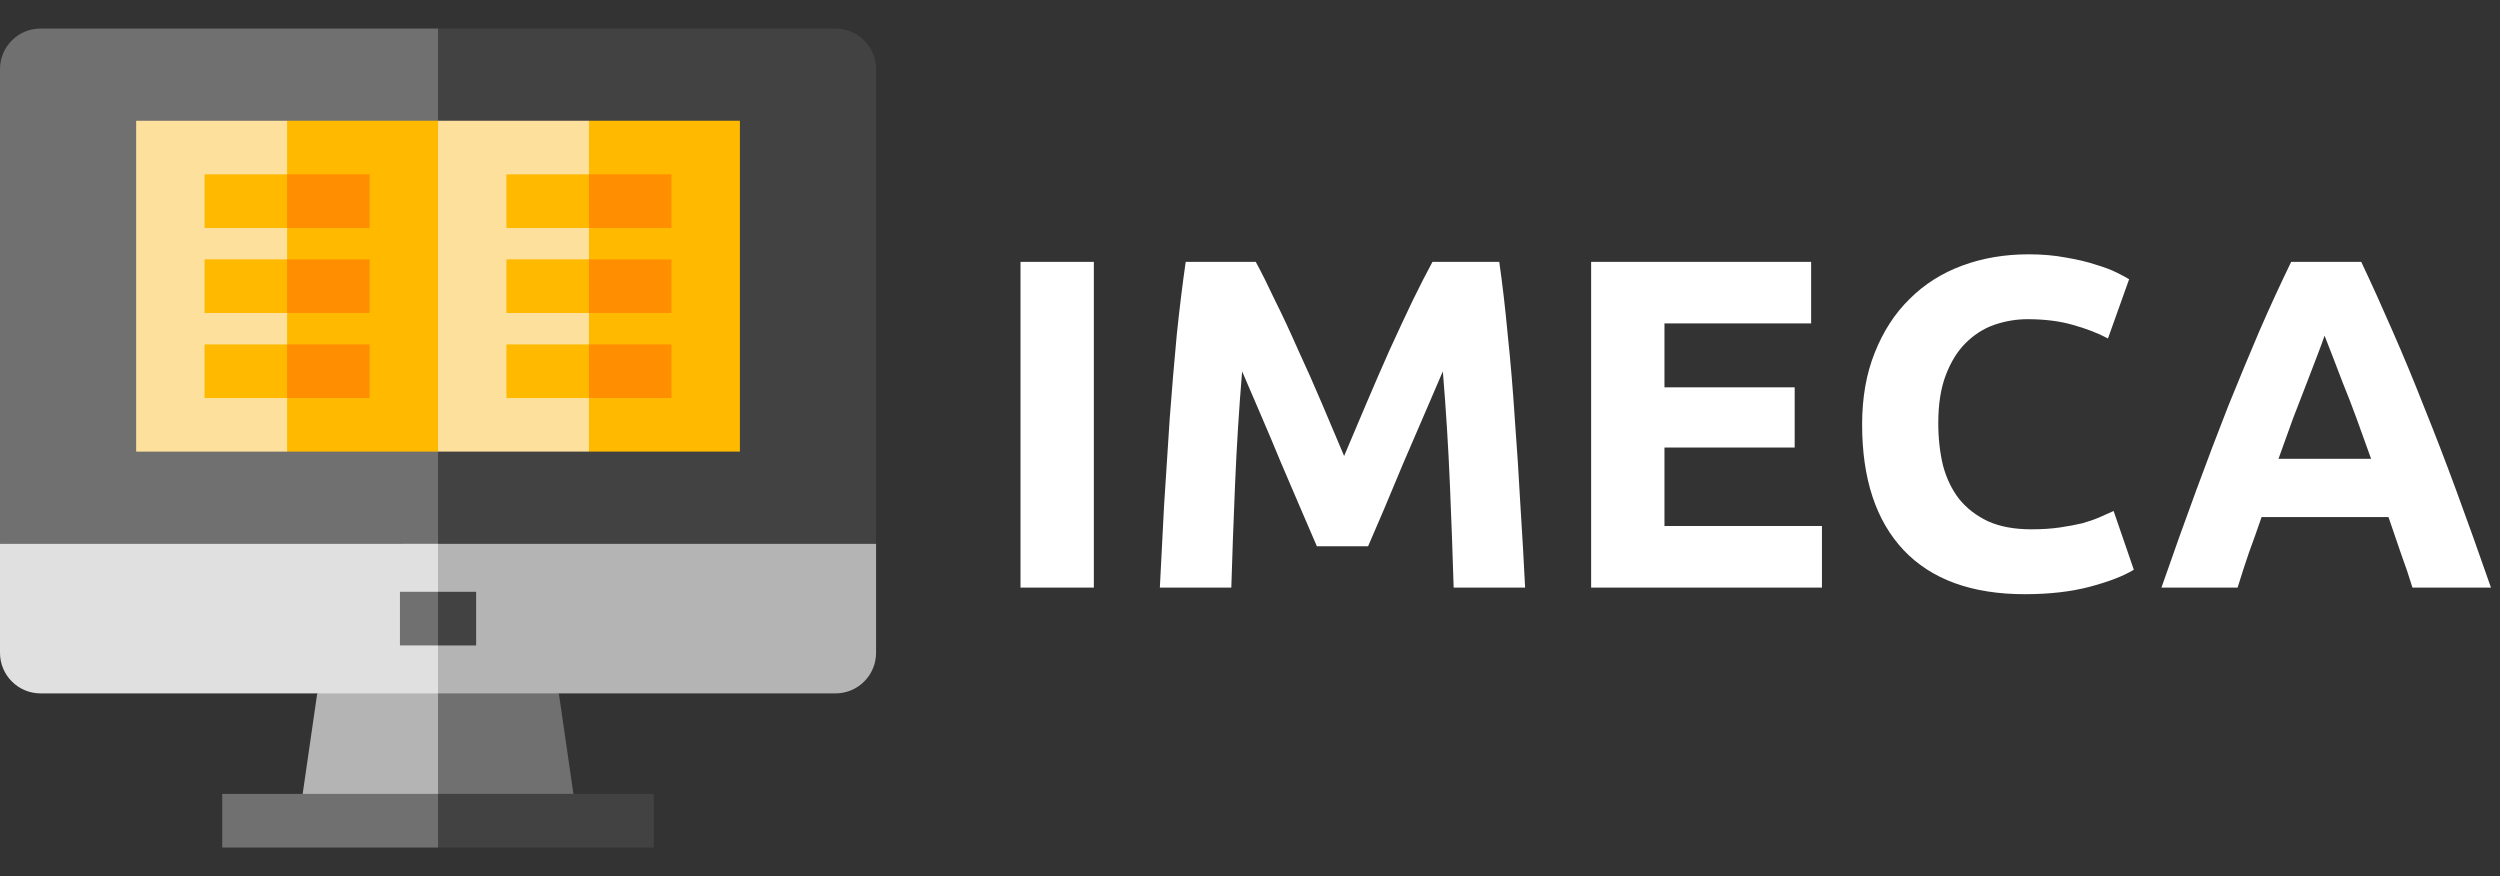 <svg width="234" height="82" viewBox="0 0 234 82" fill="none" xmlns="http://www.w3.org/2000/svg">
    <rect x="0" y="0" width="234" height="82" fill="#333333" stroke="none"/>
    <g clip-path="url(#clip0_0_1)">
        <path d="M82 6.469C82 4.372 80.3 2.671 78.202 2.671H41L37.653 54.25L82 50.903V6.469Z" fill="#424242"/>
        <path d="M3.798 2.671C1.7 2.671 0 4.372 0 6.469V50.903L41 54.25V2.671H3.798Z" fill="#707070"/>
        <path d="M52.308 64.902L37.653 61.555L41 76.818H54.034L52.308 64.902Z" fill="#707070"/>
        <path d="M29.692 64.902L27.966 76.818H41V61.555L29.692 64.902Z" fill="#B4B4B4"/>
        <path d="M37.653 50.903L41 64.902H78.202C80.3 64.902 82 63.202 82 61.104V50.903H37.653Z" fill="#B4B4B4"/>
        <path d="M0 50.903V61.104C0 63.201 1.7 64.902 3.798 64.902H41V50.903H0Z" fill="#E0E0E0"/>
        <path d="M61.199 74.308H41L37.653 76.818L41 79.328H61.199V74.308Z" fill="#424242"/>
        <path d="M41 74.308H20.801V79.329H41V74.308Z" fill="#707070"/>
        <path d="M44.567 55.392H41L39.327 57.902L41 60.413H44.567V55.392Z" fill="#424242"/>
        <path d="M41.001 55.392H37.434V60.412H41.001V55.392Z" fill="#707070"/>
        <path d="M69.255 11.303H55.128L51.781 26.787L55.128 42.271H69.255V11.303Z" fill="#FFBA00"/>
        <path d="M41 11.303L37.653 26.787L41 42.271H55.128V11.303H41Z" fill="#FDE09C"/>
        <path d="M41 11.303H26.872L23.525 26.787L26.872 42.271H41V11.303Z" fill="#FFBA00"/>
        <path d="M26.872 11.304H12.745V42.272H26.872V11.304Z" fill="#FDE09C"/>
        <path d="M34.598 16.317H26.872L25.199 18.828L26.872 21.338H34.598V16.317Z" fill="#FF8E00"/>
        <path d="M34.598 24.277H26.872L25.199 26.787L26.872 29.297H34.598V24.277Z" fill="#FF8E00"/>
        <path d="M34.598 32.236H26.872L25.199 34.746L26.872 37.257H34.598V32.236Z" fill="#FF8E00"/>
        <path d="M26.871 16.318H19.146V21.338H26.871V16.318Z" fill="#FFBA00"/>
        <path d="M26.871 24.277H19.146V29.297H26.871V24.277Z" fill="#FFBA00"/>
        <path d="M26.871 32.236H19.146V37.256H26.871V32.236Z" fill="#FFBA00"/>
        <path d="M62.853 16.317H55.128L53.454 18.828L55.128 21.338H62.853V16.317Z" fill="#FF8E00"/>
        <path d="M62.853 24.277H55.128L53.454 26.787L55.128 29.297H62.853V24.277Z" fill="#FF8E00"/>
        <path d="M62.853 32.236H55.128L53.454 34.746L55.128 37.257H62.853V32.236Z" fill="#FF8E00"/>
        <path d="M55.127 16.318H47.403V21.338H55.127V16.318Z" fill="#FFBA00"/>
        <path d="M55.127 24.277H47.403V29.297H55.127V24.277Z" fill="#FFBA00"/>
        <path d="M55.127 32.236H47.403V37.256H55.127V32.236Z" fill="#FFBA00"/>
    </g>
    <path d="M95.52 24.508H102.384V55H95.52V24.508ZM117.538 24.508C118.066 25.476 118.667 26.679 119.342 28.116C120.046 29.524 120.765 31.064 121.498 32.736C122.261 34.379 123.009 36.065 123.742 37.796C124.475 39.527 125.165 41.155 125.81 42.68C126.455 41.155 127.145 39.527 127.878 37.796C128.611 36.065 129.345 34.379 130.078 32.736C130.841 31.064 131.559 29.524 132.234 28.116C132.938 26.679 133.554 25.476 134.082 24.508H140.33C140.623 26.532 140.887 28.805 141.122 31.328C141.386 33.821 141.606 36.432 141.782 39.16C141.987 41.859 142.163 44.572 142.31 47.3C142.486 50.028 142.633 52.595 142.75 55H136.062C135.974 52.037 135.857 48.811 135.71 45.32C135.563 41.829 135.343 38.309 135.05 34.76C134.522 35.992 133.935 37.356 133.29 38.852C132.645 40.348 131.999 41.844 131.354 43.34C130.738 44.836 130.137 46.273 129.55 47.652C128.963 49.001 128.465 50.16 128.054 51.128H123.258C122.847 50.16 122.349 49.001 121.762 47.652C121.175 46.273 120.559 44.836 119.914 43.34C119.298 41.844 118.667 40.348 118.022 38.852C117.377 37.356 116.79 35.992 116.262 34.76C115.969 38.309 115.749 41.829 115.602 45.32C115.455 48.811 115.338 52.037 115.25 55H108.562C108.679 52.595 108.811 50.028 108.958 47.3C109.134 44.572 109.31 41.859 109.486 39.16C109.691 36.432 109.911 33.821 110.146 31.328C110.41 28.805 110.689 26.532 110.982 24.508H117.538ZM148.93 55V24.508H169.522V30.272H155.794V36.256H167.982V41.888H155.794V49.236H170.534V55H148.93ZM189.518 55.616C184.56 55.616 180.776 54.237 178.166 51.48C175.584 48.723 174.294 44.807 174.294 39.732C174.294 37.209 174.69 34.965 175.482 33C176.274 31.005 177.359 29.333 178.738 27.984C180.116 26.605 181.759 25.564 183.666 24.86C185.572 24.156 187.64 23.804 189.87 23.804C191.16 23.804 192.334 23.907 193.39 24.112C194.446 24.288 195.37 24.508 196.162 24.772C196.954 25.007 197.614 25.256 198.142 25.52C198.67 25.784 199.051 25.989 199.286 26.136L197.306 31.68C196.367 31.181 195.267 30.756 194.006 30.404C192.774 30.052 191.366 29.876 189.782 29.876C188.726 29.876 187.684 30.052 186.658 30.404C185.66 30.756 184.766 31.328 183.974 32.12C183.211 32.883 182.595 33.88 182.126 35.112C181.656 36.344 181.422 37.84 181.422 39.6C181.422 41.008 181.568 42.328 181.862 43.56C182.184 44.763 182.683 45.804 183.358 46.684C184.062 47.564 184.971 48.268 186.086 48.796C187.2 49.295 188.55 49.544 190.134 49.544C191.131 49.544 192.026 49.485 192.818 49.368C193.61 49.251 194.314 49.119 194.93 48.972C195.546 48.796 196.088 48.605 196.558 48.4C197.027 48.195 197.452 48.004 197.834 47.828L199.726 53.328C198.758 53.915 197.394 54.443 195.634 54.912C193.874 55.381 191.835 55.616 189.518 55.616ZM225.807 55C225.484 53.944 225.118 52.859 224.707 51.744C224.326 50.629 223.944 49.515 223.563 48.4H211.683C211.302 49.515 210.906 50.629 210.495 51.744C210.114 52.859 209.762 53.944 209.439 55H202.311C203.455 51.715 204.54 48.679 205.567 45.892C206.594 43.105 207.591 40.48 208.559 38.016C209.556 35.552 210.524 33.22 211.463 31.02C212.431 28.791 213.428 26.62 214.455 24.508H221.011C222.008 26.62 222.991 28.791 223.959 31.02C224.927 33.22 225.895 35.552 226.863 38.016C227.86 40.48 228.872 43.105 229.899 45.892C230.926 48.679 232.011 51.715 233.155 55H225.807ZM217.579 31.416C217.432 31.856 217.212 32.457 216.919 33.22C216.626 33.983 216.288 34.863 215.907 35.86C215.526 36.857 215.1 37.957 214.631 39.16C214.191 40.363 213.736 41.624 213.267 42.944H221.935C221.466 41.624 221.011 40.363 220.571 39.16C220.131 37.957 219.706 36.857 219.295 35.86C218.914 34.863 218.576 33.983 218.283 33.22C217.99 32.457 217.755 31.856 217.579 31.416Z" fill="white"/>
    <defs>
        <clipPath id="clip0_0_1">
            <rect width="82" height="82" fill="white"/>
        </clipPath>
    </defs>
</svg>
